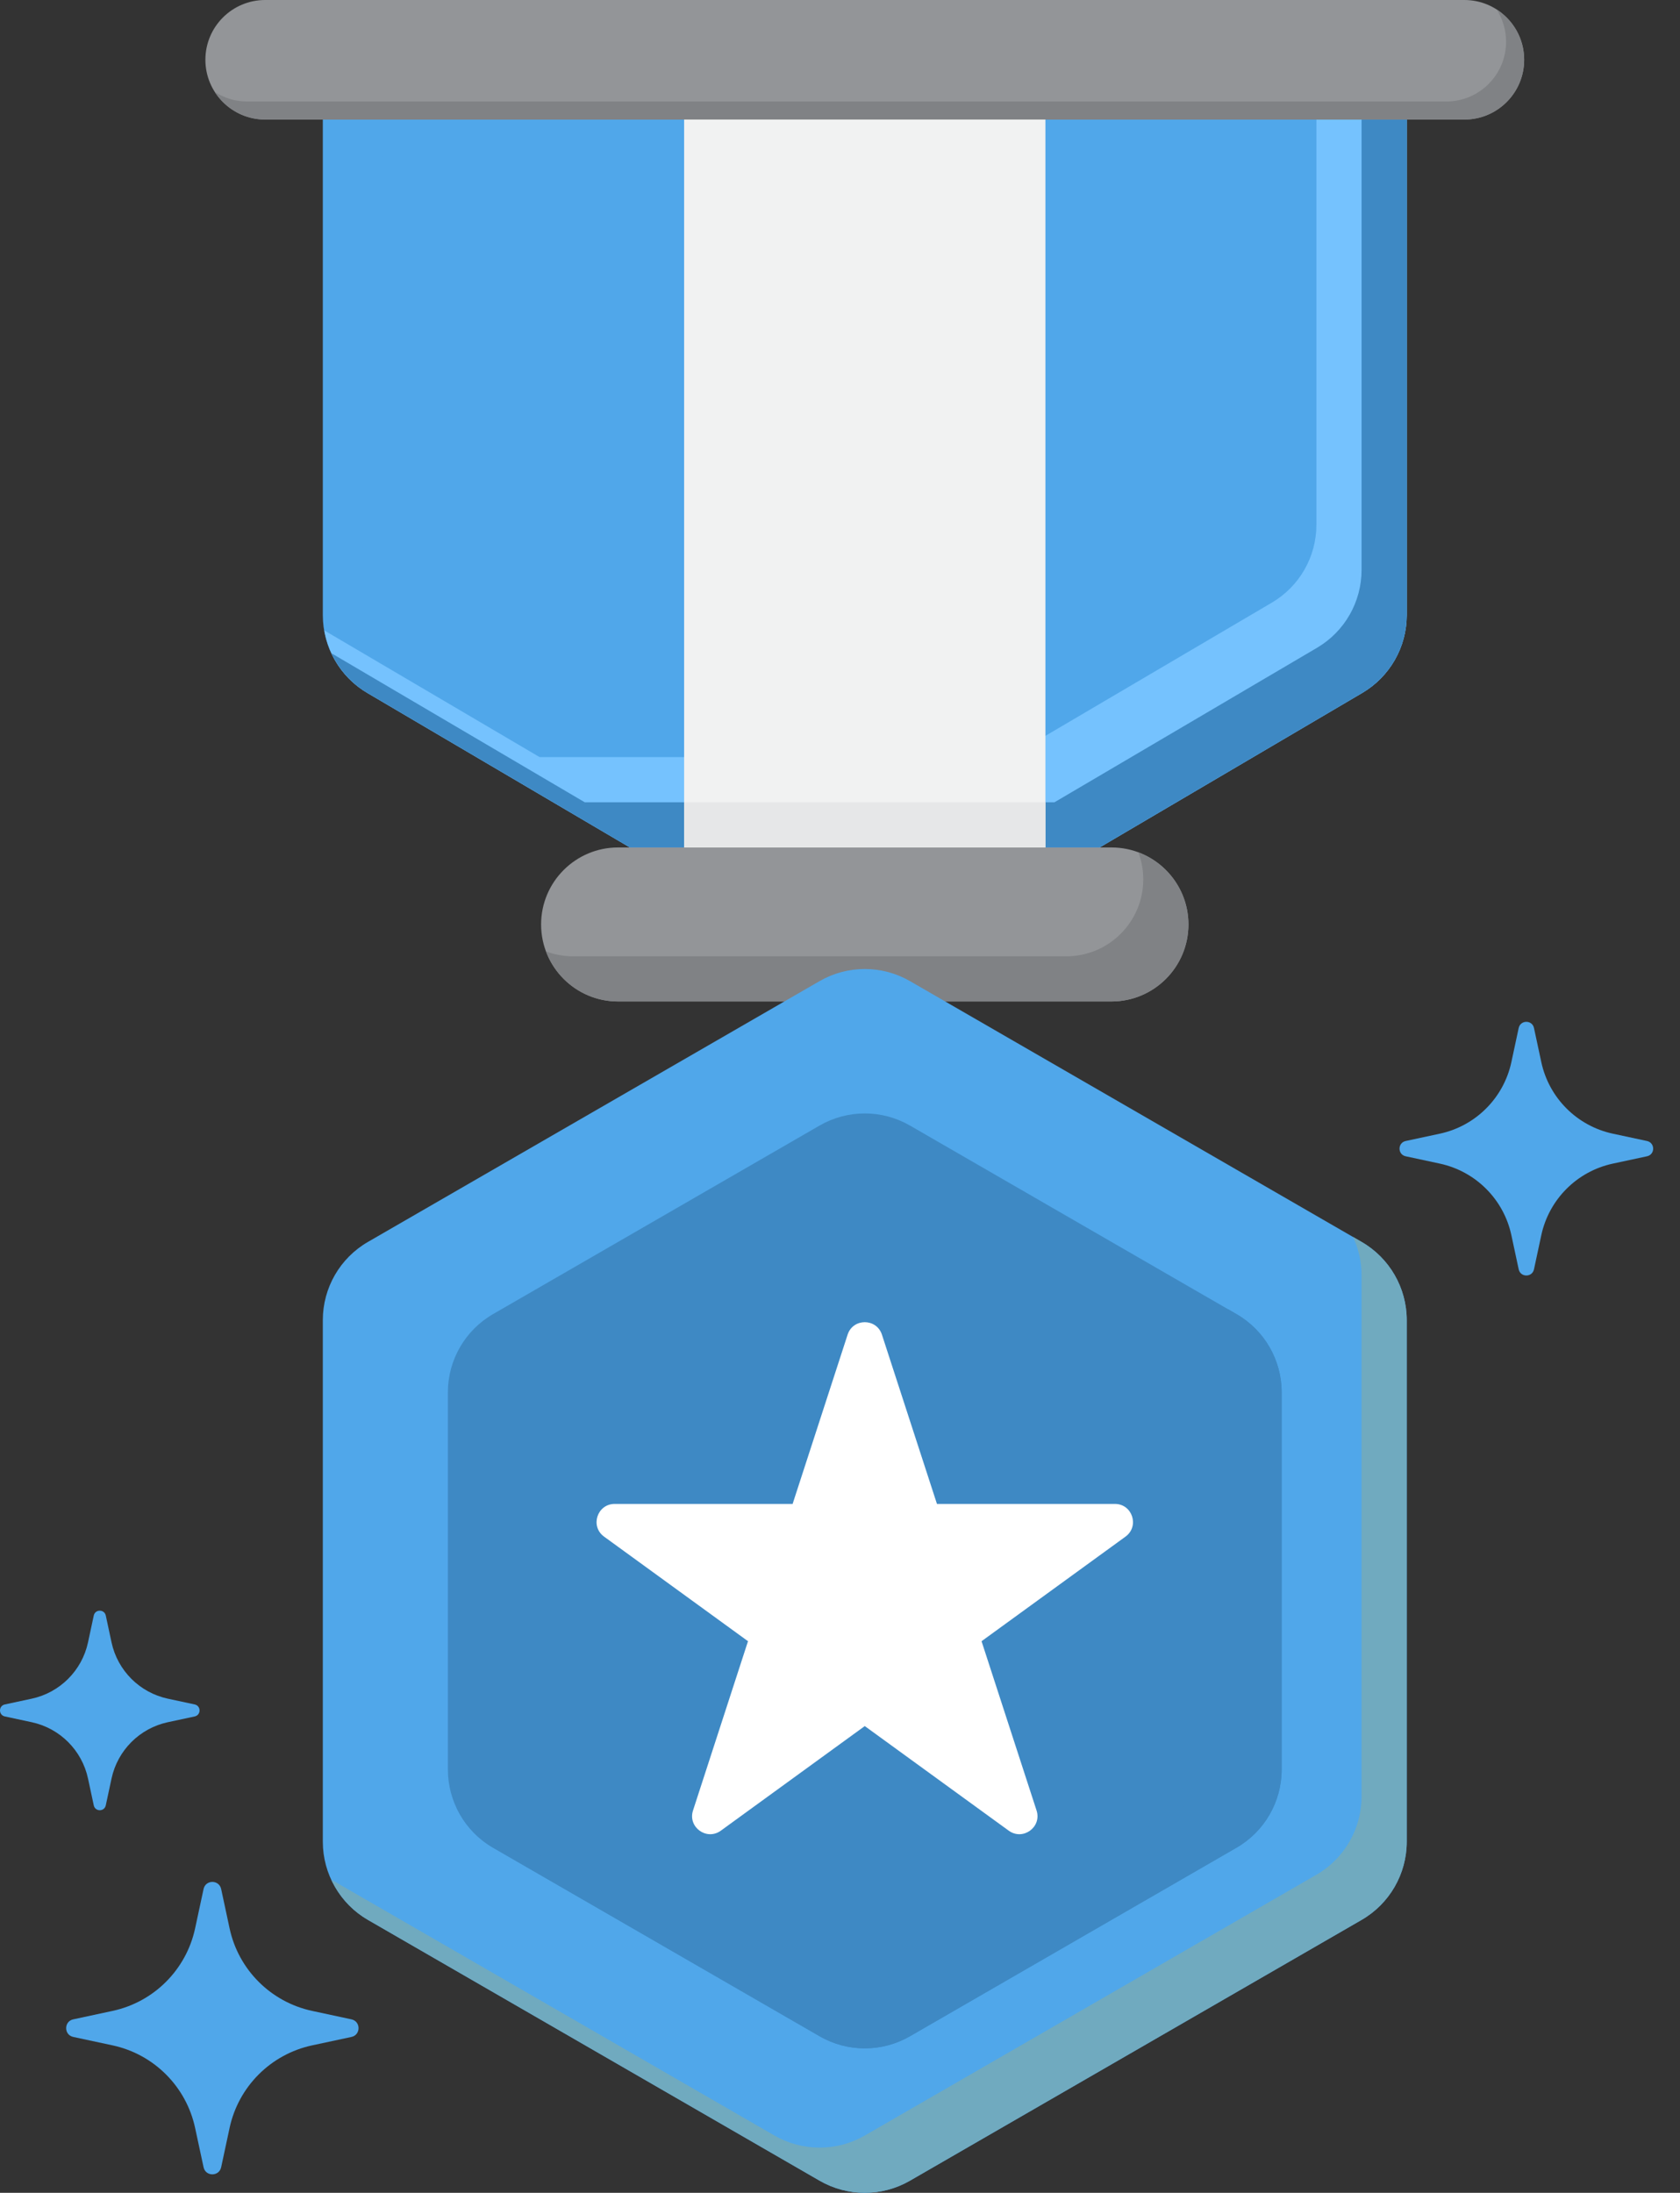 <svg xmlns="http://www.w3.org/2000/svg" width="59" height="77" fill="none" viewBox="0 0 59 77"><rect x="0" y="0" width="59" height="77" fill="#333333" stroke="none"/><path fill="#939598" d="M39.032 35.167H21.708C20.214 35.167 19.003 33.956 19.003 32.462C19.003 30.969 20.214 29.758 21.708 29.758H39.032C40.526 29.758 41.737 30.969 41.737 32.462C41.737 33.956 40.526 35.167 39.032 35.167Z"/><path fill="#808285" d="M39.978 29.931C40.088 30.226 40.151 30.543 40.151 30.876C40.151 32.37 38.94 33.581 37.446 33.581H20.122C19.789 33.581 19.471 33.518 19.176 33.408C19.56 34.435 20.547 35.167 21.708 35.167H39.032C40.526 35.167 41.737 33.956 41.737 32.462C41.737 31.302 41.004 30.315 39.978 29.931Z"/><path fill="#50A7EA" d="M49.403 4.198H11.337V21.599C11.337 22.723 11.932 23.763 12.901 24.333L22.122 29.758H38.618L47.839 24.333C48.808 23.763 49.403 22.723 49.403 21.599V4.198Z"/><path fill="#50A7EA" d="M13.24 19.509C12.89 19.509 12.606 19.225 12.606 18.874V8.723C12.606 8.373 12.89 8.089 13.24 8.089C13.591 8.089 13.875 8.373 13.875 8.723V18.874C13.875 19.225 13.591 19.509 13.24 19.509ZM13.24 6.82C12.89 6.82 12.606 6.536 12.606 6.186V6.101C12.606 5.751 12.89 5.467 13.24 5.467C13.591 5.467 13.875 5.751 13.875 6.101V6.186C13.875 6.536 13.591 6.82 13.24 6.82Z"/><path fill="#75C2FE" d="M46.231 4.198V18.427C46.231 19.551 45.636 20.591 44.667 21.161L35.446 26.585H18.95L11.389 22.137C11.546 23.047 12.089 23.856 12.901 24.333L22.122 29.758H38.618L47.839 24.333C48.808 23.763 49.403 22.723 49.403 21.599V4.198H46.231Z"/><path fill="#3E89C4" d="M47.817 4.198V20.013C47.817 21.137 47.222 22.177 46.253 22.747L37.032 28.172H20.536L11.64 22.939C11.908 23.511 12.339 24.002 12.901 24.333L22.122 29.758H38.617L47.839 24.333C48.808 23.763 49.403 22.723 49.403 21.599V4.198H47.817Z"/><path fill="#939598" d="M51.428 4.198H9.312C8.153 4.198 7.213 3.258 7.213 2.099C7.213 0.94 8.153 0 9.312 0H51.428C52.587 0 53.527 0.94 53.527 2.099C53.527 3.258 52.587 4.198 51.428 4.198Z"/><path fill="#808285" d="M52.559 0.333C52.769 0.66 52.892 1.047 52.892 1.465C52.892 2.624 51.953 3.564 50.793 3.564H8.678C8.261 3.564 7.873 3.441 7.546 3.231C7.92 3.812 8.57 4.198 9.312 4.198H51.428C52.587 4.198 53.527 3.258 53.527 2.099C53.527 1.357 53.141 0.706 52.559 0.333Z"/><path fill="#F1F2F2" d="M24.026 4.198H36.714V29.758H24.026V4.198Z"/><path fill="#E6E7E8" d="M24.026 28.171H36.714V29.758H24.026V28.171Z"/><path fill="#50A7EA" d="M49.403 64.671V46.356C49.403 45.223 48.798 44.175 47.817 43.609L31.956 34.451C30.975 33.885 29.765 33.885 28.784 34.451L12.923 43.609C11.941 44.175 11.337 45.223 11.337 46.356V64.671C11.337 65.804 11.941 66.851 12.923 67.418L28.784 76.575C29.765 77.142 30.975 77.142 31.956 76.575L47.817 67.418C48.798 66.851 49.403 65.804 49.403 64.671Z"/><path fill="#70AABF" d="M47.817 43.609L47.516 43.435C47.708 43.847 47.817 44.3 47.817 44.77V63.084C47.817 64.218 47.212 65.265 46.231 65.832L30.37 74.989C29.389 75.555 28.179 75.555 27.198 74.989L11.638 66.005C11.908 66.587 12.349 67.086 12.923 67.417L28.784 76.575C29.765 77.141 30.975 77.141 31.956 76.575L47.817 67.417C48.798 66.851 49.403 65.803 49.403 64.67V46.356C49.403 45.223 48.798 44.175 47.817 43.609Z"/><path fill="#3E89C4" d="M45.011 62.135V48.892C45.011 47.758 44.406 46.711 43.425 46.145L31.956 39.523C30.975 38.957 29.765 38.957 28.784 39.523L17.315 46.145C16.334 46.711 15.729 47.759 15.729 48.892V62.135C15.729 63.268 16.334 64.315 17.315 64.882L28.784 71.503C29.765 72.07 30.975 72.07 31.956 71.503L43.425 64.882C44.406 64.315 45.011 63.268 45.011 62.135Z"/><path fill="#3E89C4" d="M43.425 46.145L43.124 45.971C43.316 46.383 43.425 46.836 43.425 47.306V60.549C43.425 61.682 42.82 62.729 41.839 63.296L30.37 69.917C29.389 70.484 28.18 70.484 27.198 69.917L16.03 63.469C16.301 64.051 16.741 64.55 17.315 64.882L28.784 71.503C29.766 72.069 30.975 72.069 31.956 71.503L43.425 64.882C44.406 64.315 45.011 63.267 45.011 62.134V48.892C45.011 47.758 44.406 46.711 43.425 46.145Z"/><path fill="#fff" d="M30.973 46.867L32.905 52.81H39.154C39.769 52.81 40.024 53.596 39.527 53.958L34.471 57.631L36.403 63.575C36.593 64.159 35.924 64.645 35.426 64.284L30.37 60.611L25.315 64.284C24.817 64.645 24.148 64.159 24.338 63.575L26.269 57.631L21.214 53.958C20.716 53.596 20.972 52.81 21.587 52.81H27.836L29.767 46.867C29.956 46.282 30.783 46.282 30.973 46.867Z"/><path fill="#50A7EA" d="M3.715 56.729L3.917 57.672C4.13 58.662 4.904 59.436 5.894 59.649L6.837 59.851C7.065 59.9 7.065 60.224 6.837 60.273L5.894 60.475C4.904 60.688 4.13 61.462 3.917 62.453L3.715 63.395C3.666 63.623 3.342 63.623 3.293 63.395L3.091 62.453C2.878 61.462 2.104 60.688 1.113 60.475L0.171 60.273C-0.057 60.224 -0.057 59.9 0.171 59.851L1.113 59.649C2.104 59.436 2.878 58.662 3.091 57.672L3.293 56.729C3.342 56.502 3.666 56.502 3.715 56.729Z"/><path fill="#50A7EA" d="M7.767 66.333L8.063 67.715C8.375 69.166 9.509 70.3 10.96 70.612L12.342 70.909C12.675 70.98 12.675 71.456 12.342 71.527L10.96 71.823C9.509 72.135 8.375 73.269 8.063 74.721L7.767 76.102C7.695 76.435 7.22 76.435 7.149 76.102L6.852 74.721C6.54 73.269 5.406 72.135 3.955 71.823L2.573 71.527C2.24 71.456 2.24 70.98 2.573 70.909L3.955 70.612C5.406 70.3 6.54 69.166 6.852 67.715L7.149 66.333C7.22 66 7.695 66 7.767 66.333Z"/><path fill="#50A7EA" d="M53.872 36.098L54.129 37.296C54.399 38.555 55.383 39.539 56.642 39.809L57.84 40.066C58.13 40.129 58.13 40.541 57.84 40.603L56.642 40.86C55.383 41.13 54.4 42.114 54.129 43.373L53.872 44.572C53.81 44.861 53.398 44.861 53.335 44.572L53.078 43.373C52.808 42.114 51.824 41.131 50.565 40.86L49.367 40.603C49.078 40.541 49.078 40.129 49.367 40.066L50.565 39.809C51.824 39.539 52.807 38.555 53.078 37.296L53.335 36.098C53.398 35.809 53.81 35.809 53.872 36.098Z"/></svg>
